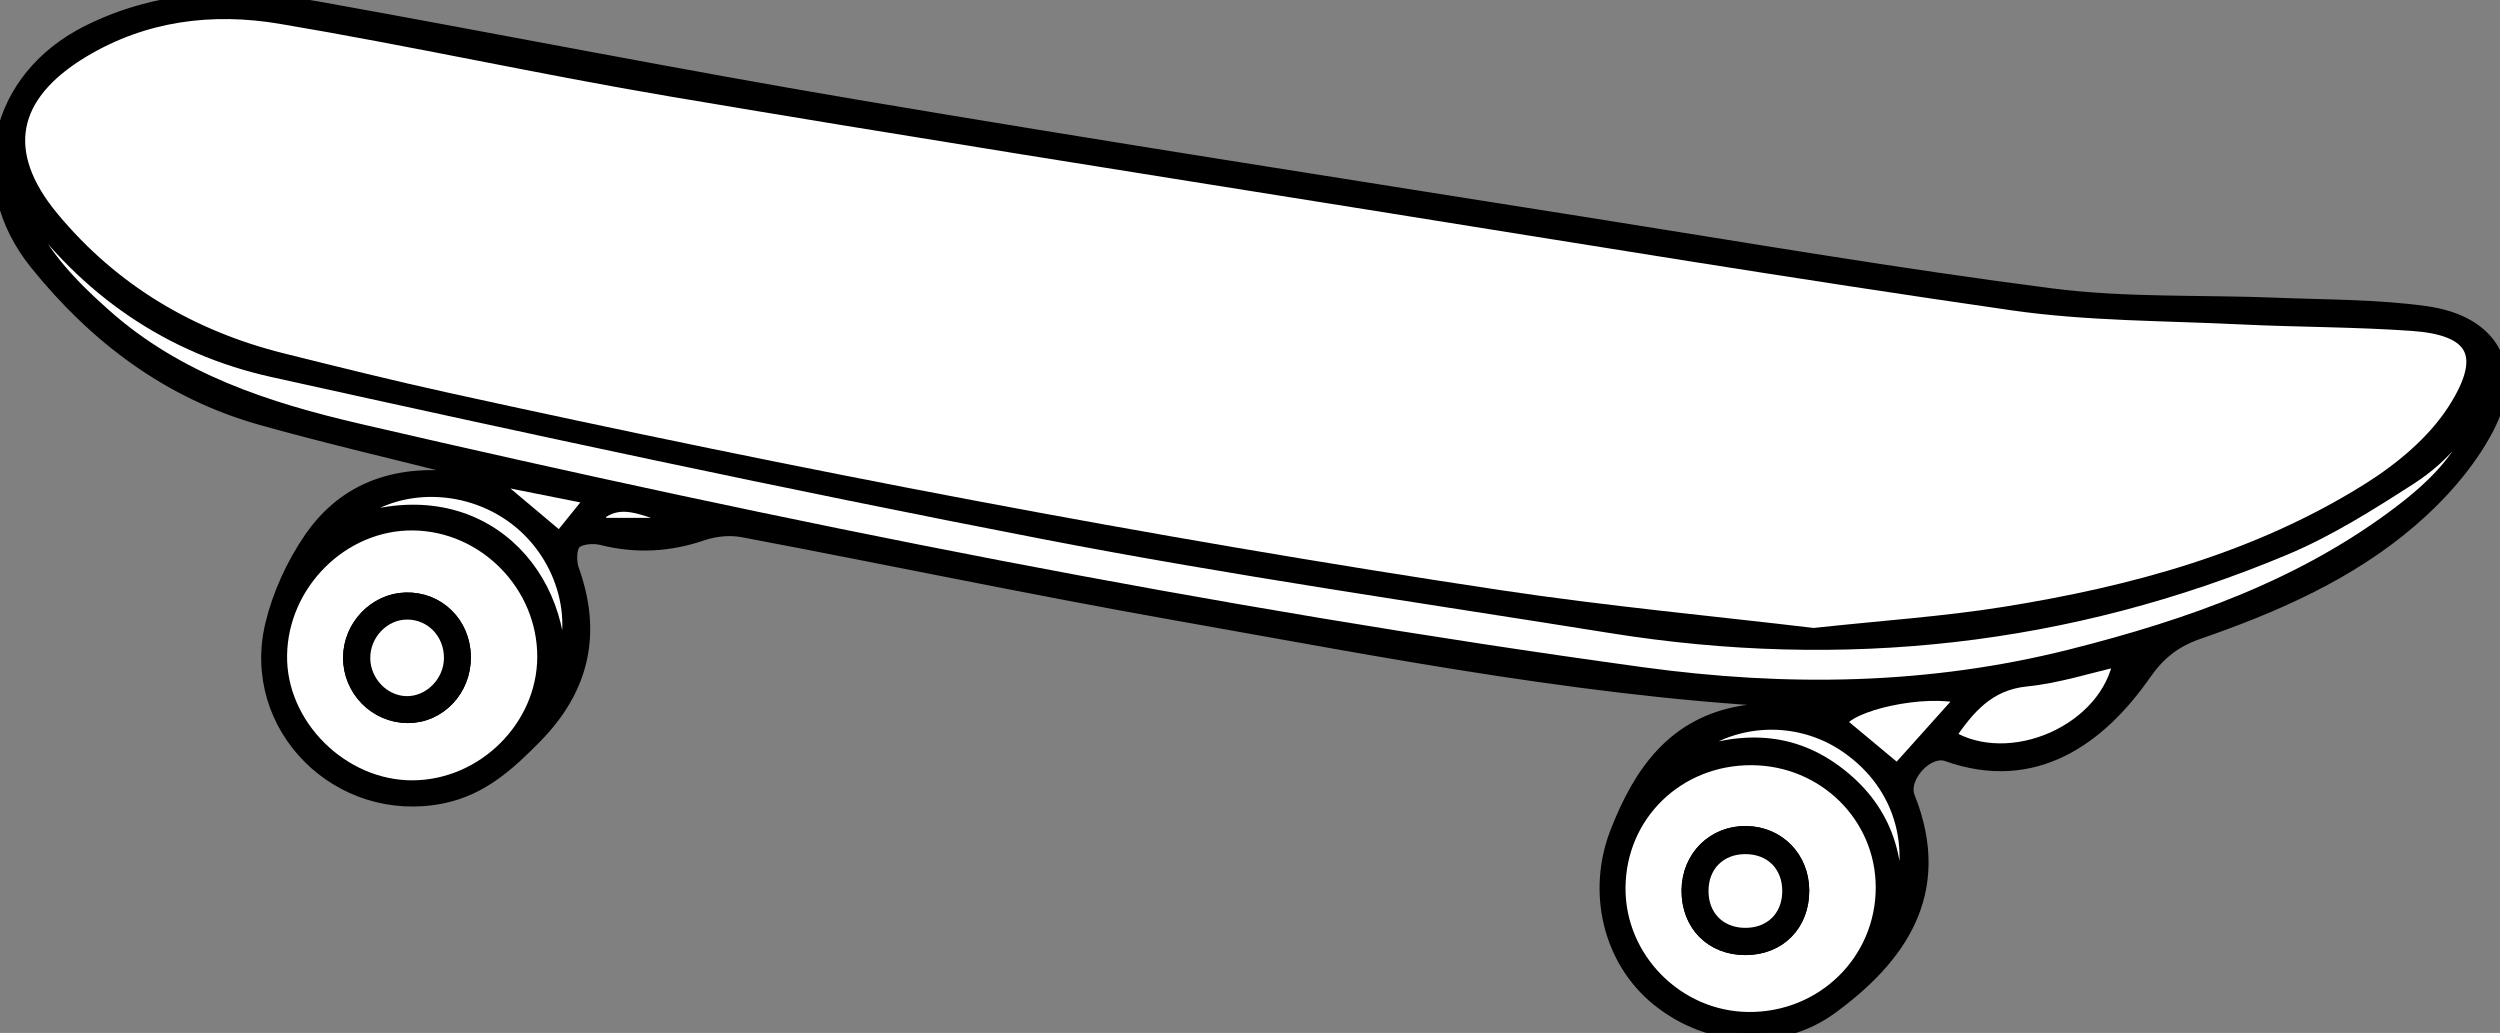 <?xml version="1.0" encoding="utf-8"?>
<!-- Generator: Adobe Illustrator 16.0.4, SVG Export Plug-In . SVG Version: 6.00 Build 0)  -->
<!DOCTYPE svg PUBLIC "-//W3C//DTD SVG 1.1//EN" "http://www.w3.org/Graphics/SVG/1.1/DTD/svg11.dtd">
<svg version="1.1" id="Layer_1" xmlns="http://www.w3.org/2000/svg" xmlns:xlink="http://www.w3.org/1999/xlink" x="0px" y="0px"
	 width="357.132px" height="147.557px" viewBox="0 0 357.132 147.557" enable-background="new 0 0 357.132 147.557"
	 xml:space="preserve">
<rect x="0" y="0" width="357.132" height="147.557" fill="#808080" stroke="none"/>
<path fill-rule="evenodd" clip-rule="evenodd" stroke="#000000" stroke-width="2" d="M69.687,68.112
	c-1.294-0.385-2.271-0.713-3.267-0.966c-9.682-2.458-19.423-4.705-29.039-7.402C24.181,56.042,13.709,48.133,5.2,37.575
	c-9.175-11.383-5.914-26.383,7.472-33.022c10.476-5.196,21.448-5.369,32.58-3.372c25.667,4.606,51.253,9.688,76.963,14.032
	c35.198,5.948,70.476,11.431,105.73,17.034c21.695,3.448,43.363,7.144,65.143,9.947c10.604,1.364,21.438,0.899,32.164,1.337
	c7.105,0.29,14.275,0.216,21.291,1.197c9.563,1.338,13.177,7.98,8.657,16.528c-2.604,4.924-6.603,9.431-10.862,13.09
	c-8.817,7.577-19.429,12.193-30.344,15.978c-3.315,1.148-5.601,2.917-7.689,5.912c-6.358,9.116-15.64,15.991-28.11,11.543
	c-2.875-1.026-6.784,3.238-5.626,6.139c5.491,13.748-1.519,23.026-10.967,29.953c-7.388,5.417-17.523,4.715-24.75-1.14
	c-6.919-5.604-9.146-15.344-5.858-23.79c3.357-8.623,8.19-15.547,18.011-17.158c2.65-0.436,5.438-0.026,8.162-0.01
	c1.357,0.007,2.714,0.001,4.071,0.001c0.027-0.303,0.055-0.606,0.082-0.91c-0.242-0.2-0.479-0.569-0.729-0.577
	c-31.312-1.124-61.955-7.222-92.668-12.663c-20.65-3.658-41.183-7.975-61.792-11.867c-1.855-0.351-4.021-0.144-5.813,0.472
	c-4.777,1.641-9.476,1.863-14.369,0.641c-1.233-0.309-3.188-0.137-3.92,0.647c-0.713,0.764-0.715,2.747-0.291,3.93
	c3.247,9.069,1.454,16.905-5.262,23.746c-3.798,3.867-7.663,7.438-13.29,8.587c-14.718,3.005-27.815-9.958-24.298-24.563
	c1.029-4.276,2.994-8.571,5.483-12.204c5.182-7.563,12.905-9.766,21.761-8.534c0.858,0.119,1.712,0.281,2.573,0.361
	C68.873,68.855,69.068,68.583,69.687,68.112z M259.085,90.71c9.898-1.071,18.631-1.645,27.235-3.024
	c18.357-2.943,36.215-7.758,52.127-17.754c4.637-2.913,9.261-6.772,12.173-11.303c5.231-8.137,2.688-11.735-5.981-12.352
	c-8.21-0.583-16.463-0.538-24.688-0.941c-10.837-0.53-21.775-0.458-32.476-1.999c-30.751-4.429-61.411-9.491-92.093-14.396
	c-33.146-5.298-66.305-10.532-99.401-16.126C77.292,9.655,58.763,5.552,40.073,2.409c-9.777-1.644-19.472-0.447-28.241,4.817
	C1.367,13.507-0.348,21.764,7.417,31.139c8.614,10.4,19.792,17.045,32.911,20.315c7.752,1.933,15.508,3.865,23.31,5.582
	c49.866,10.971,99.986,20.634,150.479,28.244C229.395,87.582,244.806,89.009,259.085,90.71z M354.818,54.964
	c-1.962,5.701-5.646,10.144-10.547,13.296c-5.755,3.701-11.637,7.423-17.917,10.054c-30.949,12.961-63.11,16.444-96.206,11.133
	c-26.988-4.332-54.069-8.206-80.894-13.394c-36.885-7.134-73.627-15.047-110.308-23.18C24.226,49.61,12.26,41.304,3.396,28.875
	c-0.116-0.163-0.418-0.192-0.909-0.403c2.525,7.095,7.25,11.994,12.442,16.607c10.458,9.292,23.163,13.393,36.451,16.476
	C111.97,75.609,172.894,87.833,234.55,96.3c20.677,2.839,41.068,2.553,61.326-2.558c16.947-4.276,33.291-10.011,47.352-20.81
	C349.167,68.372,354.16,63.02,354.818,54.964z M77.749,93.85c0.031-10.303-8.476-18.961-18.741-19.074
	c-10.131-0.112-18.859,8.549-18.998,18.854c-0.135,10.012,8.83,18.911,18.98,18.843C69.114,112.402,77.719,103.86,77.749,93.85z
	 M250.242,108.31c-10.626-0.057-18.975,8.069-19.033,18.525c-0.058,10.126,8.339,18.617,18.516,18.729
	c10.661,0.115,19.221-8.242,19.229-18.777C268.961,116.583,260.638,108.365,250.242,108.31z M278.312,105.182
	c8.81,5.421,22.88-0.734,24.615-11.046c-4.594,1.039-8.967,2.477-13.438,2.927C283.939,97.62,281.081,101.122,278.312,105.182z
	 M239.73,108.734c8.19-3.302,15.687-3.493,22.496,1.56c6.812,5.056,9.391,12.068,8.187,21.104
	c4.163-9.644,1.478-19.188-6.484-24.748C256.562,101.504,246.334,102.173,239.73,108.734z M79.813,96.139
	c3.6-7.573,0.601-17.483-6.847-22.624c-7.631-5.267-18.121-4.563-23.999,1.608C67.362,67.954,80.397,80.971,79.813,96.139z
	 M280.562,99.575c-5.616-1.498-16.66,0.951-17.802,3.711c2.674,2.226,5.325,4.435,8.285,6.899
	C274.202,106.666,277.329,103.181,280.562,99.575z M79.955,77.01c1.513-1.873,2.92-3.615,4.761-5.894
	c-4.916-0.981-9.012-1.8-13.108-2.618c-0.108,0.406-0.215,0.812-0.323,1.216C74.001,72.001,76.718,74.287,79.955,77.01z
	 M97.886,74.978c-0.007-0.346-0.015-0.691-0.022-1.037c-4.098,0.222-8.148-3.774-12.279-0.611c-0.003,0.55-0.006,1.1-0.009,1.648
	C89.678,74.978,93.782,74.978,97.886,74.978z"/>
<path fill-rule="evenodd" clip-rule="evenodd" fill="#FFFFFF" stroke="#000000" stroke-width="2" d="M259.085,90.71
	c-14.279-1.701-29.69-3.128-44.969-5.431C163.623,77.67,113.503,68.006,63.637,57.036c-7.802-1.717-15.558-3.649-23.31-5.582
	c-13.119-3.271-24.296-9.916-32.911-20.315c-7.765-9.375-6.05-17.631,4.415-23.913c8.77-5.264,18.464-6.461,28.241-4.817
	c18.69,3.143,37.22,7.247,55.908,10.406c33.097,5.595,66.255,10.828,99.401,16.126c30.682,4.905,61.342,9.967,92.093,14.396
	c10.7,1.541,21.639,1.469,32.476,1.999c8.226,0.403,16.479,0.357,24.688,0.941c8.669,0.617,11.213,4.215,5.981,12.352
	c-2.912,4.53-7.536,8.39-12.173,11.303c-15.912,9.996-33.77,14.811-52.127,17.754C277.716,89.065,268.984,89.639,259.085,90.71z"/>
<path fill-rule="evenodd" clip-rule="evenodd" fill="#FFFFFF" stroke="#000000" stroke-width="2" d="M354.818,54.964
	c-0.658,8.055-5.651,13.408-11.59,17.968c-14.061,10.799-30.404,16.533-47.352,20.81c-20.258,5.11-40.649,5.396-61.326,2.558
	c-61.656-8.467-122.58-20.69-183.17-34.745c-13.288-3.083-25.993-7.184-36.451-16.476c-5.192-4.614-9.917-9.512-12.442-16.607
	c0.491,0.21,0.792,0.24,0.909,0.403c8.864,12.429,20.83,20.735,35.551,23.999c36.68,8.133,73.422,16.046,110.308,23.18
	c26.825,5.188,53.905,9.062,80.894,13.394c33.096,5.312,65.257,1.828,96.206-11.133c6.28-2.631,12.162-6.353,17.917-10.054
	C349.171,65.108,352.856,60.666,354.818,54.964z"/>
<path fill-rule="evenodd" clip-rule="evenodd" fill="#FFFFFF" stroke="#000000" stroke-width="2" d="M77.749,93.85
	c-0.03,10.011-8.635,18.553-18.759,18.622c-10.15,0.068-19.115-8.831-18.98-18.843c0.139-10.305,8.867-18.966,18.998-18.854
	C69.273,74.889,77.78,83.547,77.749,93.85z M66.267,93.813c-0.058-4.722-3.708-8.305-8.323-8.173
	c-4.331,0.125-7.913,3.861-7.936,8.277c-0.023,4.589,3.667,8.345,8.227,8.373C62.709,102.319,66.324,98.504,66.267,93.813z"/>
<path fill-rule="evenodd" clip-rule="evenodd" fill="#FFFFFF" stroke="#000000" stroke-width="2" d="M250.242,108.31
	c10.396,0.056,18.72,8.273,18.712,18.477c-0.009,10.535-8.568,18.893-19.229,18.777c-10.177-0.111-18.573-8.603-18.516-18.729
	C231.267,116.379,239.616,108.253,250.242,108.31z M249.343,135.435c4.812-0.004,8.155-3.415,8.112-8.279
	c-0.039-4.581-3.425-8.057-7.944-8.155c-4.654-0.101-8.262,3.453-8.296,8.175C241.181,132.037,244.527,135.438,249.343,135.435z"/>
<path fill-rule="evenodd" clip-rule="evenodd" fill="#FFFFFF" stroke="#000000" stroke-width="2" d="M278.312,105.182
	c2.769-4.06,5.627-7.562,11.177-8.119c4.472-0.45,8.845-1.888,13.438-2.927C301.192,104.447,287.122,110.603,278.312,105.182z"/>
<path fill-rule="evenodd" clip-rule="evenodd" fill="#FFFFFF" stroke="#000000" stroke-width="2" d="M239.73,108.734
	c6.604-6.562,16.832-7.23,24.198-2.084c7.962,5.561,10.647,15.104,6.484,24.748c1.204-9.036-1.374-16.049-8.187-21.104
	C255.417,105.241,247.92,105.433,239.73,108.734z"/>
<path fill-rule="evenodd" clip-rule="evenodd" fill="#FFFFFF" stroke="#000000" stroke-width="2" d="M79.813,96.139
	c0.584-15.168-12.451-28.185-30.846-21.016c5.878-6.172,16.368-6.875,23.999-1.608C80.414,78.655,83.413,88.565,79.813,96.139z"/>
<path fill-rule="evenodd" clip-rule="evenodd" fill="#FFFFFF" stroke="#000000" stroke-width="2" d="M280.562,99.575
	c-3.233,3.605-6.36,7.091-9.517,10.61c-2.96-2.465-5.611-4.674-8.285-6.899C263.902,100.526,274.946,98.077,280.562,99.575z"/>
<path fill-rule="evenodd" clip-rule="evenodd" fill="#FFFFFF" stroke="#000000" stroke-width="2" d="M79.955,77.01
	c-3.237-2.723-5.954-5.009-8.67-7.295c0.107-0.405,0.215-0.811,0.323-1.216c4.096,0.818,8.193,1.636,13.108,2.618
	C82.875,73.395,81.468,75.137,79.955,77.01z"/>
<path fill-rule="evenodd" clip-rule="evenodd" fill="#FFFFFF" stroke="#000000" stroke-width="2" d="M97.886,74.978
	c-4.104,0-8.208,0-12.311,0c0.003-0.549,0.006-1.099,0.009-1.648c4.131-3.163,8.182,0.833,12.279,0.611
	C97.871,74.286,97.878,74.632,97.886,74.978z"/>
<path fill-rule="evenodd" clip-rule="evenodd" stroke="#000000" stroke-width="2" d="M66.267,93.813
	c0.058,4.69-3.557,8.506-8.032,8.478c-4.56-0.028-8.25-3.784-8.227-8.373c0.023-4.416,3.605-8.152,7.936-8.277
	C62.559,85.509,66.208,89.092,66.267,93.813z M58.144,87.506c-3.434,0.008-6.312,3.043-6.25,6.59c0.06,3.39,2.836,6.269,6.122,6.348
	c3.408,0.082,6.381-2.899,6.405-6.425C64.444,90.367,61.678,87.497,58.144,87.506z"/>
<path fill-rule="evenodd" clip-rule="evenodd" stroke="#000000" stroke-width="2" d="M249.343,135.435
	c-4.816,0.004-8.162-3.397-8.128-8.26c0.034-4.722,3.642-8.275,8.296-8.175c4.52,0.099,7.905,3.574,7.944,8.155
	C257.499,132.02,254.155,135.431,249.343,135.435z M249.336,121.013c-3.74-0.002-6.315,2.611-6.27,6.363
	c0.044,3.593,2.498,6.082,6.079,6.168c3.764,0.09,6.408-2.435,6.455-6.164C255.65,123.626,253.08,121.015,249.336,121.013z"/>
<path fill-rule="evenodd" clip-rule="evenodd" fill="#FFFFFF" stroke="#000000" stroke-width="2" d="M58.144,87.506
	c3.535-0.009,6.301,2.861,6.276,6.513c-0.024,3.525-2.997,6.507-6.405,6.425c-3.286-0.079-6.062-2.958-6.122-6.348
	C51.832,90.549,54.71,87.514,58.144,87.506z"/>
<path fill-rule="evenodd" clip-rule="evenodd" fill="#FFFFFF" stroke="#000000" stroke-width="2" d="M249.336,121.013
	c3.743,0.002,6.313,2.613,6.265,6.367c-0.047,3.729-2.691,6.254-6.455,6.164c-3.581-0.086-6.035-2.575-6.079-6.168
	C243.021,123.624,245.596,121.011,249.336,121.013z"/>
</svg>
